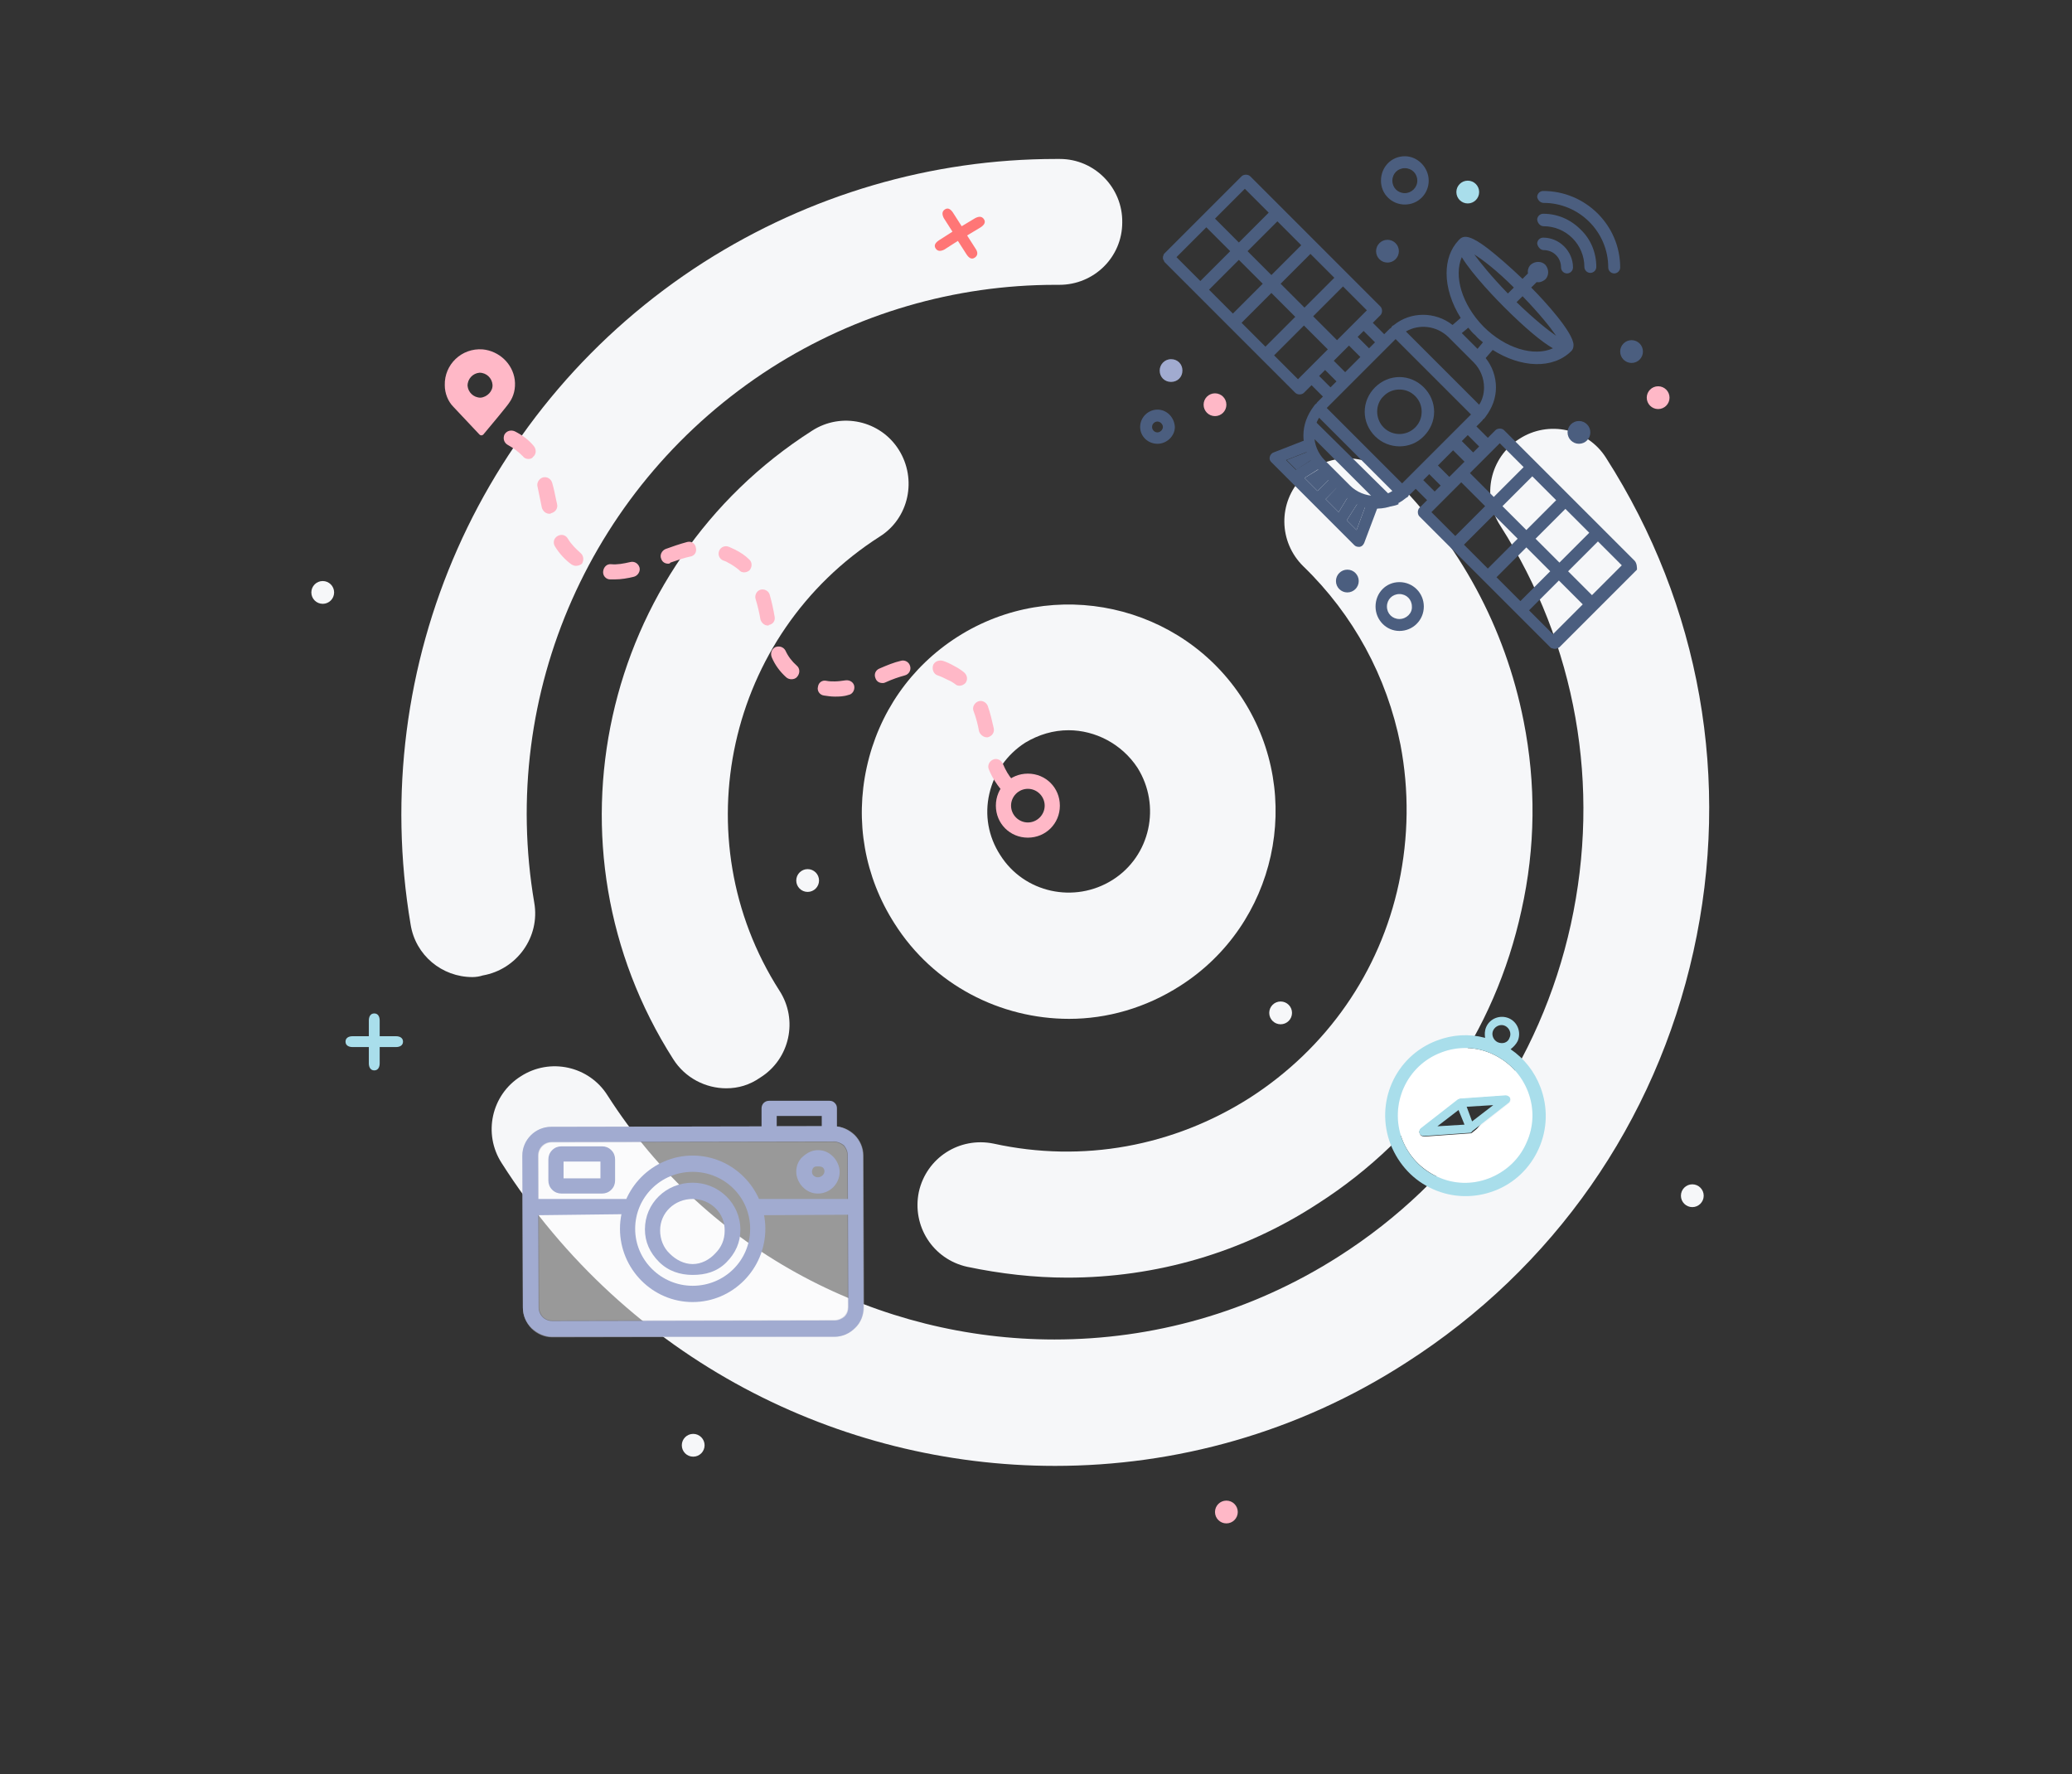 <?xml version="1.0" encoding="utf-8"?>
<!-- Generator: Adobe Illustrator 19.0.0, SVG Export Plug-In . SVG Version: 6.00 Build 0)  -->
<svg version="1.1" id="Layer_1" xmlns="http://www.w3.org/2000/svg" xmlns:xlink="http://www.w3.org/1999/xlink" x="0px" y="0px"
	 viewBox="0 0 382 327" enable-background="new 0 0 382 327" xml:space="preserve">
<rect x="0" y="0" width="382" height="327" fill="#333333" stroke="none"/>
<g id="XMLID_852_">
	<path id="XMLID_121_" fill="#F6F7F9" d="M194.5,270.2c-39.9,0-79-19.7-102-55.8c-3.5-5.4-1.9-12.6,3.5-16c5.4-3.5,12.6-1.9,16,3.5
		c18.6,29.1,50.2,45,82.4,45c18,0,36.1-4.9,52.4-15.3c22-14,37.2-35.8,42.8-61.2c5.6-25.5,1-51.6-13-73.5c-3.5-5.4-1.9-12.6,3.5-16
		c5.4-3.5,12.6-1.9,16,3.5c17.4,27.2,23.1,59.5,16.1,91c-7,31.5-25.8,58.4-53,75.8C239.2,264.1,216.7,270.2,194.5,270.2z"/>
</g>
<g id="XMLID_836_">
	<path id="XMLID_120_" fill="#F6F7F9" d="M87.1,180.1c-5.6,0-10.5-4-11.4-9.7c-8.1-48,13.1-95.9,54.1-122.1
		c19.5-12.4,41.9-19,64.9-19c0.2,0,0.5,0,0.7,0c6.4,0,11.6,5.3,11.5,11.7c0,6.4-5.2,11.5-11.6,11.5c-0.2,0-0.4,0-0.7,0
		c-18.6,0-36.7,5.3-52.4,15.3c-33.1,21.2-50.3,59.9-43.7,98.6c1.1,6.3-3.2,12.3-9.5,13.4C88.4,180,87.7,180.1,87.1,180.1z"/>
</g>
<g id="XMLID_854_">
	<path id="XMLID_119_" fill="#F6F7F9" d="M196.8,235.5c-6.1,0-12.3-0.7-18.5-2c-6.3-1.4-10.2-7.5-8.9-13.8
		c1.4-6.3,7.5-10.2,13.8-8.9c16.4,3.6,33.2,0.5,47.3-8.5c14.1-9.1,23.9-23.1,27.4-39.5c1.8-8.5,1.9-17.1,0.3-25.5
		c-2.5-12.6-8.7-24-17.9-32.9c-4.6-4.5-4.7-11.8-0.2-16.4c4.5-4.6,11.8-4.7,16.4-0.2c12.6,12.3,21,27.9,24.4,45.1
		c2.3,11.6,2.2,23.3-0.4,34.9c-4.9,22.5-18.2,41.7-37.6,54.1C229.1,230.9,213.1,235.5,196.8,235.5z"/>
</g>
<g id="XMLID_857_">
	<path id="XMLID_118_" fill="#F6F7F9" d="M133.9,200.6c-3.8,0-7.6-1.9-9.8-5.4c-24.9-39-13.4-90.9,25.6-115.8
		c5.4-3.5,12.6-1.9,16,3.5s1.9,12.6-3.5,16c-28.2,18-36.5,55.6-18.5,83.7c3.5,5.4,1.9,12.6-3.5,16
		C138.2,200,136.1,200.6,133.9,200.6z"/>
</g>
<g id="XMLID_858_">
	<path id="XMLID_115_" fill="#F6F7F9" d="M197.1,187.8c-12.6,0-25-6.2-32.2-17.6l0,0c-5.5-8.6-7.3-18.8-5.1-28.8
		c2.2-10,8.1-18.5,16.7-24c17.7-11.3,41.4-6.1,52.7,11.6c11.3,17.7,6.1,41.4-11.6,52.7C211.2,185.8,204.1,187.8,197.1,187.8z
		 M197,134.6c-2.8,0-5.5,0.8-8,2.3c-3.4,2.2-5.7,5.5-6.6,9.4c-0.9,3.9-0.2,7.9,2,11.3l0,0c4.4,7,13.7,9,20.7,4.6
		c7-4.4,9-13.7,4.6-20.7C206.8,137.1,201.9,134.6,197,134.6z"/>
</g>
<g id="XMLID_921_" opacity="0.5">
	<path id="XMLID_111_" fill="#FFFFFF" d="M153.8,244.9l-52.1,0.1c-2.2,0-3.9-1.7-3.9-3.9l-0.1-28c0-2.2,1.7-3.9,3.9-3.9l52.1-0.1
		c2.2,0,3.9,1.7,3.9,3.9l0.1,28C157.7,243.1,156,244.9,153.8,244.9z"/>
	<path id="XMLID_112_" fill="#C5C6D1" d="M101.8,246.5c-1.4,0-2.8-0.6-3.8-1.6c-1-1-1.6-2.4-1.6-3.8l-0.1-28c0-3,2.4-5.4,5.4-5.4
		l52.1-0.1c0,0,0,0,0,0c1.4,0,2.8,0.6,3.8,1.6c1,1,1.6,2.4,1.6,3.8l0.1,28c0,1.4-0.6,2.8-1.6,3.8c-1,1-2.4,1.6-3.8,1.6c0,0,0,0,0,0
		L101.8,246.5C101.8,246.5,101.8,246.5,101.8,246.5z M153.8,210.5C153.7,210.5,153.7,210.5,153.8,210.5l-52.1,0.1
		c-1.3,0-2.4,1.1-2.4,2.4l0.1,28c0,0.6,0.3,1.3,0.7,1.7c0.5,0.5,1.1,0.7,1.7,0.7c0,0,0,0,0,0l52.1-0.1h0c0.6,0,1.3-0.3,1.7-0.7
		c0.5-0.5,0.7-1.1,0.7-1.7l-0.1-28c0-0.6-0.3-1.3-0.7-1.7C155,210.8,154.4,210.5,153.8,210.5z"/>
</g>
<g id="XMLID_826_">
	<path id="XMLID_109_" fill="#FFB8C7" d="M94.9,70c-0.4-3-2.9-5.3-5.9-5.6c-3.9-0.3-7.1,2.8-7,6.6c0,1.5,0.6,3,1.6,4l4.8,5.1
		c0.2,0.2,0.5,0.2,0.7,0c1.1-1.3,4.6-5.5,4.8-5.9l0,0l0,0C94.7,73.1,95.1,71.6,94.9,70z M88.6,73.3c-1.3,0-2.3-1-2.4-2.2
		c0-1.3,1-2.3,2.2-2.4c1.3,0,2.3,1,2.4,2.2S89.8,73.2,88.6,73.3z"/>
</g>
<g id="XMLID_859_">
	<path fill="#A9DEEB" d="M73,191h-3v-2.9c0-0.7-0.3-1.3-1-1.3s-1,0.6-1,1.3v2.9h-3c-0.7,0-1.3,0.3-1.3,1s0.6,1,1.3,1h3v3
		c0,0.7,0.3,1.3,1,1.3s1-0.6,1-1.3v-3h3c0.7,0,1.3-0.3,1.3-1S73.7,191,73,191z"/>
</g>
<g id="XMLID_772_">
	<path fill="#FF7676" d="M179.9,45.9l-1.6-2.5l2.5-1.5c0.6-0.4,1-0.9,0.6-1.5c-0.4-0.6-1-0.5-1.6-0.2l-2.5,1.5l-1.6-2.5
		c-0.4-0.6-0.9-1-1.5-0.6s-0.5,1-0.2,1.6l1.6,2.5l-2.5,1.6c-0.6,0.4-1,0.9-0.6,1.5c0.4,0.6,1,0.5,1.6,0.2l2.5-1.6l1.6,2.5
		c0.4,0.6,0.9,1,1.5,0.6S180.3,46.5,179.9,45.9z"/>
</g>
<g id="XMLID_960_">
	<path fill="#4B5E7F" d="M301.4,103.4C301.4,103.4,301.4,103.4,301.4,103.4l-18.1-18.1c0,0,0,0,0,0c0,0,0,0,0,0l-6-6
		c-0.4-0.4-1.2-0.4-1.6,0l-1.4,1.4l-2.1-2.1l1-1c0.1-0.1,0.2-0.2,0.2-0.3c0.1,0,0.1-0.1,0.2-0.1c0.1-0.1,0.2-0.3,0.3-0.4
		c1.2-1.6,1.9-3.4,1.9-5.4c0-2-0.7-3.9-1.9-5.4l1.3-1.5c5.2,3.3,11.1,3.6,14.5,0.2c0.2-0.2,0.4-0.5,0.4-1.1c0-2.3-5.4-8.2-7.8-10.6
		l1-1c0.6,0.1,1.1-0.1,1.6-0.5c0.7-0.7,0.7-1.9,0-2.7c-0.7-0.7-1.9-0.7-2.7,0c-0.4,0.4-0.6,1-0.5,1.6l-1,1c-2.3-2.2-4.6-4.2-6.4-5.6
		c-2.9-2.2-4.3-2.6-5.2-1.7c-0.1,0.1-0.1,0.1-0.2,0.2c-1.5,1.6-2.2,3.7-2.2,6.1c0,2.6,0.9,5.5,2.6,8.2l-1.5,1.3
		c-3.2-2.5-7.7-2.5-10.8,0c-0.1,0.1-0.3,0.1-0.4,0.3c0,0-0.1,0.1-0.1,0.2c-0.1,0.1-0.2,0.1-0.3,0.2l-1,1l-2.1-2.1l1.4-1.4
		c0.4-0.4,0.4-1.2,0-1.6l-12-12c0,0,0,0,0,0c0,0,0,0,0,0l-12-12c-0.4-0.4-1.2-0.4-1.6,0l-7.1,7.1c0,0,0,0,0,0c0,0,0,0,0,0l-7.1,7.1
		c-0.1,0.1-0.2,0.2-0.2,0.4c-0.1,0.1-0.1,0.3-0.1,0.4s0,0.3,0.1,0.4c0.1,0.1,0.1,0.3,0.2,0.4l6,6v0c0,0,0,0,0,0l18.1,18.1
		c0.4,0.4,1.2,0.4,1.6,0l1.4-1.4l2.1,2.1l-1,1c-0.1,0.1-0.2,0.2-0.2,0.3c-0.1,0-0.1,0.1-0.2,0.1c-0.1,0.1-0.2,0.3-0.3,0.4
		c-1.2,1.6-1.9,3.4-1.9,5.4c0,1.8,0.6,3.5,1.6,5l1.5,1.7l3.6,3.6l1.7,1.5c3.2,2.3,7.5,2.2,10.5-0.3c0.1-0.1,0.3-0.1,0.4-0.3
		c0,0,0.1-0.1,0.1-0.2c0.1-0.1,0.2-0.1,0.3-0.2l1-1l2.1,2.1l-1.4,1.4c-0.2,0.2-0.3,0.5-0.3,0.8c0,0.3,0.1,0.6,0.3,0.8l24.1,24.1
		c0.1,0.1,0.2,0.2,0.4,0.2c0.4,0.2,0.9,0.1,1.3-0.2l14.3-14.3C301.8,104.6,301.8,103.9,301.4,103.4z M293,98.2l-5.5,5.5l-4.4-4.4
		l5.5-5.5L293,98.2z M286.9,92.2l-5.5,5.5l-4.4-4.4l5.5-5.5L286.9,92.2z M276.5,81.7l4.4,4.4l-5.5,5.5l-4.4-4.4l1.4-1.4c0,0,0,0,0,0
		l0.8-0.8L276.5,81.7z M272.7,82.3l-1.1,1.1l-2.1-2.1l1.1-1.1L272.7,82.3z M270,85.1l-1.4,1.4c0,0,0,0,0,0c0,0,0,0,0,0l-1.4,1.4
		l-2.1-2.1l2.8-2.8L270,85.1z M280.7,54.6c3.1,3.2,5.1,5.7,6.2,7.3c-1.6-1.1-4.1-3.1-7.3-6.2L280.7,54.6z M279.1,53l-1.1,1.1
		c-3.1-3.2-5.1-5.7-6.2-7.2C273.4,47.9,276,49.9,279.1,53z M269.5,47.4c2,3.3,6.6,8,7.7,9.1c3.9,3.9,7,6.5,9.1,7.7
		c-3.5,1.6-8.8,0-12.8-4C269.5,56.1,268,50.9,269.5,47.4z M273.4,63.1l-1,1.2l-2.9-2.9l1.2-1c0.4,0.5,0.8,1,1.3,1.4
		C272.4,62.3,272.9,62.7,273.4,63.1z M267,62.1l4.7,4.7c1.2,1.2,1.9,2.9,1.9,4.6c0,1.2-0.3,2.3-0.9,3.2l-13.5-13.5
		C261.6,59.7,264.8,60,267,62.1z M253.5,63.1l-1.1,1.1l-2.1-2.1l1.1-1.1L253.5,63.1z M250.8,65.8l-2.8,2.8l-2.1-2.1l1.4-1.4
		c0,0,0,0,0,0c0,0,0,0,0,0l1.4-1.4L250.8,65.8z M252,57.2l-5.5,5.5l-4.4-4.4l5.5-5.5L252,57.2z M246,51.2l-5.5,5.5l-4.4-4.4l5.5-5.5
		L246,51.2z M239.9,45.2l-5.5,5.5l-4.4-4.4l5.5-5.5L239.9,45.2z M229.5,34.8l4.4,4.4l-5.5,5.5l-4.4-4.4L229.5,34.8z M216.9,47.4
		l5.5-5.5l4.4,4.4l-5.5,5.5L216.9,47.4z M222.9,53.4l5.5-5.5l4.4,4.4l-5.5,5.5L222.9,53.4z M228.9,59.5l5.5-5.5l4.4,4.4l-5.5,5.5
		L228.9,59.5z M239.3,69.9l-4.4-4.4l5.5-5.5l4.4,4.4L239.3,69.9z M243.2,69.3l1.1-1.1l2.1,2.1l-1.1,1.1L243.2,69.3z M253.5,91.4
		c-1.7,0-3.4-0.7-4.6-1.9l-4.7-4.7c-1.2-1.2-1.9-2.9-1.9-4.6c0-1.2,0.3-2.3,0.9-3.2l13.5,13.5C255.8,91.1,254.7,91.4,253.5,91.4z
		 M258.5,89.1l-13.9-13.9l12.7-12.7l13.9,13.9L258.5,89.1z M262.4,88.5l1.1-1.1l2.1,2.1l-1.1,1.1L262.4,88.5z M263.9,94.4l3.3-3.3
		l0.8-0.8c0,0,0,0,0,0l1.4-1.4l4.4,4.4l-5.5,5.5L263.9,94.4z M269.9,100.4l5.5-5.5l4.4,4.4l-5.5,5.5L269.9,100.4z M275.9,106.4
		l5.5-5.5l4.4,4.4l-5.5,5.5L275.9,106.4z M286.3,116.9l-4.4-4.4l5.5-5.5l4.4,4.4L286.3,116.9z M293.5,109.7l-4.4-4.4l5.5-5.5
		l4.4,4.4L293.5,109.7z"/>
</g>
<g id="XMLID_888_">
	<path fill="#4B5E7F" d="M284.6,37.4c6.5,0,11.9,5.3,11.9,11.9c0,0.6,0.5,1.1,1.1,1.1c0.6,0,1.1-0.5,1.1-1.1
		c0-7.8-6.4-14.1-14.2-14.1c-0.6,0-1.1,0.5-1.1,1.1C283.5,36.9,284,37.4,284.6,37.4z"/>
</g>
<g id="XMLID_887_">
	<path fill="#4B5E7F" d="M284.6,41.7c2,0,3.9,0.8,5.3,2.2c1.4,1.4,2.2,3.3,2.2,5.3v0c0,0.6,0.5,1.1,1.1,1.1c0.6,0,1.1-0.5,1.1-1.1v0
		c0-2.6-1-5.1-2.9-6.9c-1.9-1.9-4.3-2.9-6.9-2.9c-0.6,0-1.1,0.5-1.1,1.1C283.5,41.2,284,41.7,284.6,41.7z"/>
</g>
<g id="XMLID_955_">
	<path fill="#4B5E7F" d="M262.5,71.4c-1.2-1.2-2.8-1.9-4.5-1.9c-1.7,0-3.3,0.7-4.5,1.9c-1.2,1.2-1.9,2.8-1.9,4.5
		c0,1.7,0.7,3.3,1.9,4.5c2.5,2.5,6.6,2.5,9,0c1.2-1.2,1.9-2.8,1.9-4.5C264.4,74.2,263.7,72.6,262.5,71.4z M260.9,78.8
		c-1.6,1.6-4.2,1.6-5.8,0c-1.6-1.6-1.6-4.3,0-5.8c0.8-0.8,1.8-1.2,2.9-1.2c1.1,0,2.1,0.4,2.9,1.2c0.8,0.8,1.2,1.8,1.2,2.9
		C262.1,77,261.7,78,260.9,78.8z"/>
</g>
<g id="XMLID_884_">
	<path fill="#4B5E7F" d="M284.6,46.1c1.8,0,3.2,1.4,3.2,3.2c0,0.6,0.5,1.1,1.1,1.1c0.6,0,1.1-0.5,1.1-1.1c0-3-2.5-5.5-5.5-5.5
		c-0.6,0-1.1,0.5-1.1,1.1C283.5,45.5,284,46.1,284.6,46.1z"/>
</g>
<g id="XMLID_883_">
	<path fill="#A1ABD0" d="M213.8,68.3c0,1.2,0.9,2.1,2.1,2.1s2.1-0.9,2.1-2.1c0-1.2-0.9-2.1-2.1-2.1S213.8,67.2,213.8,68.3"/>
</g>
<g id="XMLID_949_">
	<g id="XMLID_950_">
		<path id="XMLID_108_" fill="#4B5E7F" d="M213.4,75.5c-1.7,0-3.2,1.4-3.2,3.2c0,1.7,1.4,3.1,3.2,3.1c1.7,0,3.2-1.4,3.2-3.1
			C216.5,76.9,215.1,75.5,213.4,75.5z M213.4,79.7c-0.6,0-1-0.5-1-1c0-0.6,0.5-1,1-1s1,0.5,1,1C214.4,79.2,213.9,79.7,213.4,79.7z"
			/>
	</g>
</g>
<g id="XMLID_880_">
	<circle id="XMLID_107_" fill="#FFB8C7" cx="224" cy="74.6" r="2.1"/>
</g>
<g id="XMLID_774_">
	<circle fill="#F6F7F9" cx="148.9" cy="162.3" r="2.1"/>
</g>
<g id="XMLID_775_">
	<circle fill="#F6F7F9" cx="59.5" cy="109.2" r="2.1"/>
</g>
<g id="XMLID_776_">
	<circle fill="#F6F7F9" cx="127.8" cy="266.4" r="2.1"/>
</g>
<g id="XMLID_777_">
	<circle fill="#F6F7F9" cx="236.1" cy="186.7" r="2.1"/>
</g>
<g id="XMLID_944_">
	<circle id="XMLID_106_" fill="#FFB8C7" cx="226.1" cy="278.7" r="2.1"/>
</g>
<g id="XMLID_778_">
	<circle fill="#F6F7F9" cx="312" cy="220.4" r="2.1"/>
</g>
<g id="XMLID_879_">
	<circle id="XMLID_105_" fill="#FFB8C7" cx="305.7" cy="73.3" r="2.1"/>
</g>
<g id="XMLID_878_">
	<circle fill="#4B5E7F" cx="291.1" cy="79.7" r="2.1"/>
</g>
<g id="XMLID_877_">
	<circle fill="#4B5E7F" cx="300.8" cy="64.8" r="2.1"/>
</g>
<g id="XMLID_876_">
	<circle fill="#4B5E7F" cx="255.8" cy="46.3" r="2.1"/>
</g>
<g id="XMLID_875_">
	<circle fill="#A9DEEB" cx="270.6" cy="35.4" r="2.1"/>
</g>
<g id="XMLID_874_">
	<circle fill="#4B5E7F" cx="248.4" cy="107.1" r="2.1"/>
</g>
<g id="XMLID_938_">
	<g id="XMLID_939_">
		<path id="XMLID_104_" fill="#4B5E7F" d="M258,107.3c-2.5,0-4.4,2-4.4,4.5s2,4.5,4.4,4.5c2.5,0,4.5-2,4.5-4.5
			C262.5,109.3,260.5,107.3,258,107.3z M258,114.1c-1.3,0-2.3-1-2.3-2.3c0-1.3,1-2.3,2.3-2.3s2.3,1,2.3,2.3
			C260.4,113,259.3,114.1,258,114.1z"/>
	</g>
</g>
<g id="XMLID_934_">
	<g id="XMLID_935_">
		<path id="XMLID_103_" fill="#4B5E7F" d="M259,28.8c-2.5,0-4.4,2-4.4,4.5s2,4.4,4.4,4.4c2.5,0,4.4-2,4.4-4.4S261.4,28.8,259,28.8z
			 M259,35.6c-1.3,0-2.3-1-2.3-2.3c0-1.3,1-2.3,2.3-2.3c1.3,0,2.3,1,2.3,2.3C261.3,34.6,260.2,35.6,259,35.6z"/>
	</g>
</g>
<g id="XMLID_922_">
	<g id="XMLID_869_">
		<path fill="#4B5E7F" d="M241.4,78.6c0,1,0.4,1.9,1.1,2.5l11.2,11.2c1.1,1.1,2.9,1.3,4.2,0.6L241.8,77
			C241.6,77.5,241.4,78,241.4,78.6z"/>
	</g>
	<g id="XMLID_868_">
		<polygon fill="#4B5E7F" points="244.4,92 246.8,94.4 249,90.8 247.3,89 		"/>
	</g>
	<g id="XMLID_867_">
		<polygon fill="#4B5E7F" points="250.1,97.7 251.7,93.4 250.6,92.3 248.3,95.9 		"/>
	</g>
	<g id="XMLID_866_">
		<polygon fill="#4B5E7F" points="242.6,84.3 241.4,83.2 241.3,83.2 242.5,84.3 		"/>
	</g>
	<g id="XMLID_865_">
		<polygon fill="#4B5E7F" points="242.9,90.5 245.8,87.6 244.1,85.9 240.5,88.1 		"/>
	</g>
	<g id="XMLID_864_">
		<polygon fill="#4B5E7F" points="245.8,87.5 244.1,85.8 244.1,85.9 245.8,87.6 		"/>
	</g>
	<g id="XMLID_863_">
		<polygon fill="#4B5E7F" points="239,86.6 242.5,84.3 241.3,83.2 237.2,84.8 		"/>
	</g>
	<g id="XMLID_923_">
		<path id="XMLID_1_" fill="#4B5E7F" d="M242.9,90.5l-2.4-2.4l3.5-2.2l-1.6-1.5l-3.5,2.2l-1.8-1.8l4.1-1.6v-2.3l-6.4,2.5
			c-0.3,0.1-0.6,0.4-0.7,0.8c-0.1,0.4,0,0.7,0.3,1l15.3,15.3c0.2,0.2,0.5,0.3,0.8,0.3c0.1,0,0.1,0,0.2,0c0.4-0.1,0.6-0.3,0.8-0.7
			l2.6-6.9l-8.6-5.3L242.9,90.5z M251.7,93.4l-1.6,4.3l-1.8-1.8l2.3-3.6L251.7,93.4z M246.8,94.4l-2.4-2.4l2.9-2.9l1.7,1.7
			L246.8,94.4z"/>
	</g>
</g>
<g id="XMLID_919_">
	<path id="XMLID_89_" fill="#FFB8C7" d="M185.7,146.1c-0.4,0-0.8-0.2-1.1-0.5c-0.9-1.1-1.7-2.3-2.3-3.8c-0.3-0.7,0.1-1.5,0.8-1.8
		c0.7-0.3,1.5,0.1,1.8,0.8c0.5,1.2,1.1,2.2,1.8,3c0.5,0.6,0.4,1.5-0.1,2C186.3,145.9,186,146.1,185.7,146.1z M181.9,135.9
		c-0.6,0-1.2-0.5-1.4-1.1c-0.2-1.1-0.5-2.4-1-3.7c-0.3-0.7,0.1-1.5,0.8-1.8c0.7-0.3,1.5,0.1,1.8,0.8c0.5,1.4,0.8,2.8,1.1,4.1
		c0.2,0.8-0.3,1.5-1.1,1.7C182.1,135.9,182,135.9,181.9,135.9z M153.9,128.4c-0.7,0-1.3-0.1-2-0.2c-0.8-0.1-1.3-0.9-1.1-1.6
		c0.1-0.8,0.8-1.3,1.6-1.1c0.5,0.1,1,0.1,1.5,0.1c0.6,0,1.3-0.1,2-0.2c0.8-0.1,1.5,0.4,1.6,1.1c0.1,0.8-0.4,1.5-1.1,1.6
		C155.5,128.4,154.6,128.4,153.9,128.4z M176.9,126.4c-0.3,0-0.6-0.1-0.8-0.3c-0.4-0.3-0.9-0.6-1.4-0.8c-0.6-0.3-1.2-0.6-1.8-0.8
		c-0.7-0.2-1.1-1-0.9-1.8c0.2-0.7,1-1.1,1.8-0.9c0.7,0.2,1.5,0.6,2.2,1c0.6,0.3,1.2,0.7,1.7,1.1c0.6,0.5,0.8,1.3,0.3,2
		C177.7,126.2,177.3,126.4,176.9,126.4z M162.7,125.9c-0.6,0-1.1-0.3-1.3-0.9c-0.3-0.7,0-1.5,0.8-1.8c1.4-0.6,2.6-1.1,3.9-1.4
		c0.7-0.2,1.5,0.2,1.7,1c0.2,0.7-0.2,1.5-1,1.7c-1.1,0.3-2.3,0.7-3.6,1.3C163,125.9,162.9,125.9,162.7,125.9z M145.9,125.2
		c-0.3,0-0.7-0.1-1-0.4c-1.1-1-2-2.2-2.6-3.6c-0.3-0.7-0.1-1.5,0.6-1.9c0.7-0.3,1.5-0.1,1.9,0.6c0.5,1.1,1.2,2,2.1,2.8
		c0.6,0.5,0.6,1.4,0.1,2C146.7,125.1,146.3,125.2,145.9,125.2z M141.6,115.3c-0.7,0-1.2-0.5-1.4-1.1c-0.2-1.2-0.5-2.5-0.9-3.8
		c-0.2-0.7,0.2-1.5,0.9-1.7c0.7-0.2,1.5,0.2,1.7,0.9c0.4,1.4,0.7,2.8,0.9,4c0.2,0.8-0.3,1.5-1.1,1.6
		C141.8,115.3,141.7,115.3,141.6,115.3z M113.3,106.8c-0.3,0-0.5,0-0.8,0c-0.8,0-1.4-0.7-1.3-1.5s0.7-1.4,1.5-1.3
		c1.1,0.1,2.2-0.1,3.5-0.4c0.8-0.2,1.5,0.3,1.7,1c0.2,0.7-0.3,1.5-1,1.7C115.7,106.6,114.5,106.8,113.3,106.8z M137.2,105.5
		c-0.3,0-0.7-0.1-0.9-0.4c-0.6-0.5-1.3-1-2.1-1.4c-0.3-0.2-0.6-0.3-0.9-0.4c-0.7-0.3-1-1.1-0.7-1.8c0.3-0.7,1.1-1,1.8-0.7
		c0.4,0.2,0.7,0.3,1.1,0.5c1,0.5,1.9,1.1,2.6,1.8c0.6,0.5,0.6,1.4,0.1,2C138,105.3,137.6,105.5,137.2,105.5z M106.2,104.3
		c-0.3,0-0.6-0.1-0.9-0.3c-1.2-0.9-2.2-2-3-3.3c-0.4-0.7-0.2-1.5,0.5-1.9c0.7-0.4,1.5-0.2,1.9,0.5c0.6,1,1.4,1.8,2.3,2.6
		c0.6,0.5,0.7,1.3,0.3,2C107.1,104.1,106.6,104.3,106.2,104.3z M123.2,103.9c-0.6,0-1.1-0.3-1.3-0.9c-0.3-0.7,0.1-1.5,0.8-1.8
		c1.1-0.4,2.5-0.9,4-1.3c0.8-0.2,1.5,0.3,1.6,1.1c0.2,0.8-0.3,1.5-1.1,1.6c-1,0.2-2.1,0.6-3.6,1.1
		C123.5,103.9,123.3,103.9,123.2,103.9z M101.3,94.7c-0.7,0-1.2-0.5-1.4-1.1l-0.2-1c-0.2-1-0.4-2-0.6-2.9c-0.2-0.7,0.3-1.5,1-1.7
		c0.8-0.2,1.5,0.3,1.7,1c0.3,1,0.5,2,0.7,3l0.2,0.9c0.2,0.8-0.3,1.5-1.1,1.7C101.5,94.7,101.4,94.7,101.3,94.7z M97.4,84.6
		c-0.4,0-0.8-0.2-1-0.5c-0.8-0.8-1.7-1.5-2.8-2.1c-0.7-0.4-0.9-1.2-0.6-1.9c0.4-0.7,1.2-0.9,1.9-0.6c1.4,0.7,2.6,1.6,3.5,2.7
		c0.5,0.6,0.5,1.5-0.1,2C98.1,84.5,97.8,84.6,97.4,84.6z"/>
</g>
<g id="XMLID_920_">
	<path id="XMLID_86_" fill="#A1ABD0" d="M101.8,246.4c-1.4,0-2.7-0.6-3.8-1.6c-1-1-1.6-2.3-1.6-3.8l-0.1-28c0-2.9,2.4-5.3,5.3-5.3
		l52.1-0.1c0,0,0,0,0,0c1.4,0,2.7,0.6,3.8,1.6c1,1,1.6,2.3,1.6,3.8l0.1,28c0,1.4-0.5,2.8-1.6,3.8c-1,1-2.3,1.6-3.8,1.6l0,0
		L101.8,246.4C101.8,246.4,101.8,246.4,101.8,246.4z M153.8,210.4C153.7,210.4,153.7,210.4,153.8,210.4l-52.1,0.1
		c-1.4,0-2.5,1.1-2.5,2.5l0.1,28c0,1.4,1.1,2.5,2.5,2.5c0,0,0,0,0,0l52.1-0.1c0.7,0,1.3-0.3,1.8-0.7c0.5-0.5,0.7-1.1,0.7-1.8
		l-0.1-28c0-0.7-0.3-1.3-0.7-1.8C155.1,210.7,154.4,210.4,153.8,210.4z"/>
</g>
<g id="XMLID_924_">
	<path id="XMLID_83_" fill="#A1ABD0" d="M127.7,240c-7.4,0-13.4-6.1-13.4-13.5c0-7.4,6-13.5,13.4-13.5c0,0,0,0,0,0
		c7.4,0,13.4,6.1,13.4,13.5l0,0C141.1,233.9,135.1,240,127.7,240C127.7,240,127.7,240,127.7,240z M127.7,216
		C127.7,216,127.7,216,127.7,216c-5.9,0-10.6,4.7-10.6,10.5c0,5.8,4.8,10.5,10.6,10.5c0,0,0,0,0,0c5.9,0,10.6-4.7,10.6-10.5l0,0
		C138.3,220.6,133.5,216,127.7,216z"/>
</g>
<g id="XMLID_925_">
	<path id="XMLID_80_" fill="#A1ABD0" d="M127.7,235c-2.3,0-4.5-0.7-6.2-2.4c-1.7-1.7-2.6-3.7-2.6-6c0-4.8,3.9-8.6,8.8-8.6
		c0,0,0,0,0,0c4.8,0,8.8,3.8,8.8,8.7l0,0c0,2.3-0.9,4.3-2.6,6S130.1,235,127.7,235C127.7,235,127.7,235,127.7,235z M127.7,221
		C127.7,221,127.7,221,127.7,221c-3.3,0-6,2.5-6,5.8c0,1.6,0.6,3.2,1.8,4.3c1.1,1.1,2.6,1.9,4.2,1.9c0,0,0,0,0,0
		c1.6,0,3.1-0.8,4.2-2c1.1-1.1,1.7-2.5,1.7-4.1l0,0C133.7,223.6,131,221,127.7,221z"/>
</g>
<g id="XMLID_926_">
	<path id="XMLID_79_" fill="#A1ABD0" d="M98.6,224c-0.8,0-1.4-0.8-1.4-1.6c0-0.8,0.6-1.4,1.4-1.4l16.7,0c0,0,0,0,0,0
		c0.8,0,1.4,0.5,1.4,1.3c0,0.8-0.6,1.5-1.4,1.5L98.6,224C98.6,224,98.6,224,98.6,224z"/>
</g>
<g id="XMLID_927_">
	<path id="XMLID_78_" fill="#A1ABD0" d="M139.2,224c-0.8,0-1.4-0.8-1.4-1.6c0-0.8,0.6-1.4,1.4-1.4l17.9,0c0,0,0,0,0,0
		c0.8,0,1.4,0.5,1.4,1.3c0,0.8-0.6,1.6-1.4,1.6L139.2,224C139.2,224,139.2,224,139.2,224z"/>
</g>
<g id="XMLID_928_">
	<path id="XMLID_11_" fill="#A1ABD0" d="M150.8,220c-1.1,0-2-0.4-2.8-1.2c-0.7-0.7-1.2-1.8-1.2-2.8c0-1.1,0.4-2.1,1.2-2.8
		s1.7-1.2,2.8-1.2c0,0,0,0,0,0c1.1,0,2,0.4,2.8,1.2c0.7,0.7,1.2,1.8,1.2,2.8C154.8,218.2,153,220,150.8,220
		C150.8,220,150.8,220,150.8,220z M150.8,215C150.8,215,150.8,215,150.8,215c-0.3,0-0.6,0-0.8,0.2c-0.2,0.2-0.3,0.5-0.3,0.8
		s0.1,0.5,0.3,0.7c0.2,0.2,0.5,0.3,0.8,0.3c0,0,0,0,0,0c0.6,0,1.2-0.5,1.2-1.1c0-0.3-0.1-0.5-0.3-0.7C151.4,215,151.1,215,150.8,215
		z"/>
</g>
<g id="XMLID_931_">
	<path id="XMLID_8_" fill="#A1ABD0" d="M103.5,220c-0.6,0-1.2-0.2-1.7-0.7c-0.5-0.5-0.7-1.1-0.7-1.7l0-3.9c0-0.6,0.2-1.2,0.7-1.7
		c0.5-0.5,1.1-0.7,1.7-0.7l7.5,0c0,0,0,0,0,0c0.6,0,1.2,0.2,1.7,0.7c0.5,0.5,0.7,1.1,0.7,1.7l0,3.9c0,0.6-0.2,1.2-0.7,1.7
		c-0.5,0.5-1.1,0.7-1.7,0.7L103.5,220C103.5,220,103.5,220,103.5,220z M103.9,214.1l0,3.1l6.8,0l0-3.1L103.9,214.1z"/>
</g>
<g id="XMLID_770_">
	<path id="XMLID_5_" fill="#A1ABD0" d="M141.8,210.4c-0.4,0-0.7-0.1-1-0.4c-0.3-0.3-0.4-0.6-0.4-1l0-4.7c0-0.8,0.6-1.4,1.4-1.4
		l11.1,0c0,0,0,0,0,0c0.4,0,0.7,0.1,1,0.4c0.3,0.3,0.4,0.6,0.4,1l0,4.7c0,0.8-0.6,1.4-1.4,1.4L141.8,210.4
		C141.8,210.4,141.8,210.4,141.8,210.4z M143.2,205.7l0,1.9l8.3,0l0-1.9L143.2,205.7z"/>
</g>
<g id="XMLID_771_">
	<path id="XMLID_2_" fill="#FFB8C7" d="M189.5,154.4c-3.3,0-5.9-2.6-5.9-5.9s2.6-5.9,5.9-5.9s5.9,2.6,5.9,5.9
		S192.8,154.4,189.5,154.4z M189.5,145.4c-1.7,0-3.1,1.4-3.1,3.1s1.4,3.1,3.1,3.1c1.7,0,3.1-1.4,3.1-3.1S191.2,145.4,189.5,145.4z"
		/>
</g>
<g id="XMLID_833_">
	<g id="XMLID_773_">
		<g id="XMLID_66_">
			<path id="XMLID_75_" fill="#FFFFFF" d="M281.7,201.2c1.2,3.1,1.1,6.5-0.3,9.5c-1.4,3-3.8,5.3-6.9,6.5c-3.1,1.2-6.5,1.1-9.5-0.3
				c-3-1.4-5.3-3.8-6.5-6.9c-2.4-6.4,0.8-13.6,7.2-16c3.1-1.2,6.5-1.1,9.5,0.3C278.2,195.7,280.5,198.1,281.7,201.2z M278.2,203.4
				c0.3-0.2,0.4-0.6,0.3-0.9c-0.1-0.3-0.5-0.5-0.8-0.5l-8.5,0.6c-0.2,0-0.3,0.1-0.4,0.2l-6.8,5.3c-0.3,0.2-0.4,0.6-0.2,0.9
				c0.1,0.2,0.2,0.4,0.4,0.4c0.1,0.1,0.2,0.1,0.4,0.1l8.5-0.6c0.2,0,0.3-0.1,0.4-0.2L278.2,203.4z"/>
			<path id="XMLID_71_" fill="#A9DEEB" d="M271.4,206.7l3.9-3l-4.9,0.3L271.4,206.7z M268.9,204.6l-3.9,3l5-0.3L268.9,204.6z
				 M271,208.8l-8.5,0.6c-0.1,0-0.3,0-0.4-0.1c-0.2-0.1-0.3-0.2-0.4-0.4c-0.1-0.3,0-0.7,0.2-0.9l6.8-5.3c0.1-0.1,0.3-0.1,0.4-0.2
				l8.5-0.6c0.3,0,0.7,0.2,0.8,0.5c0.1,0.3,0,0.7-0.3,0.9l-6.8,5.3C271.4,208.7,271.2,208.8,271,208.8z"/>
			<path id="XMLID_67_" fill="#A9DEEB" d="M278.3,191.3c0.4-0.8,0-1.8-0.8-2.2c-0.8-0.4-1.8,0-2.2,0.8c-0.4,0.8,0,1.8,0.8,2.2
				C277,192.5,278,192.2,278.3,191.3z M264.9,191.8c2.9-1.1,5.9-1.3,8.9-0.5c-0.1-0.6-0.1-1.3,0.2-2c0.7-1.6,2.6-2.3,4.2-1.6
				c1.6,0.7,2.3,2.6,1.6,4.2c-0.3,0.6-0.8,1.1-1.3,1.5c2.5,1.7,4.4,4.1,5.5,7c1.4,3.7,1.3,7.7-0.3,11.3c-1.6,3.6-4.5,6.4-8.2,7.8
				c-3.7,1.4-7.7,1.3-11.3-0.3c-3.6-1.6-6.3-4.5-7.8-8.2C253.4,203.3,257.2,194.7,264.9,191.8z M275.2,194.3c-3-1.4-6.4-1.5-9.5-0.3
				c-6.4,2.4-9.6,9.6-7.2,16c1.2,3.1,3.5,5.6,6.5,6.9c3,1.4,6.4,1.5,9.5,0.3c3.1-1.2,5.6-3.5,6.9-6.5c1.4-3,1.5-6.4,0.3-9.5
				C280.5,198.1,278.2,195.7,275.2,194.3z"/>
		</g>
	</g>
</g>
</svg>

